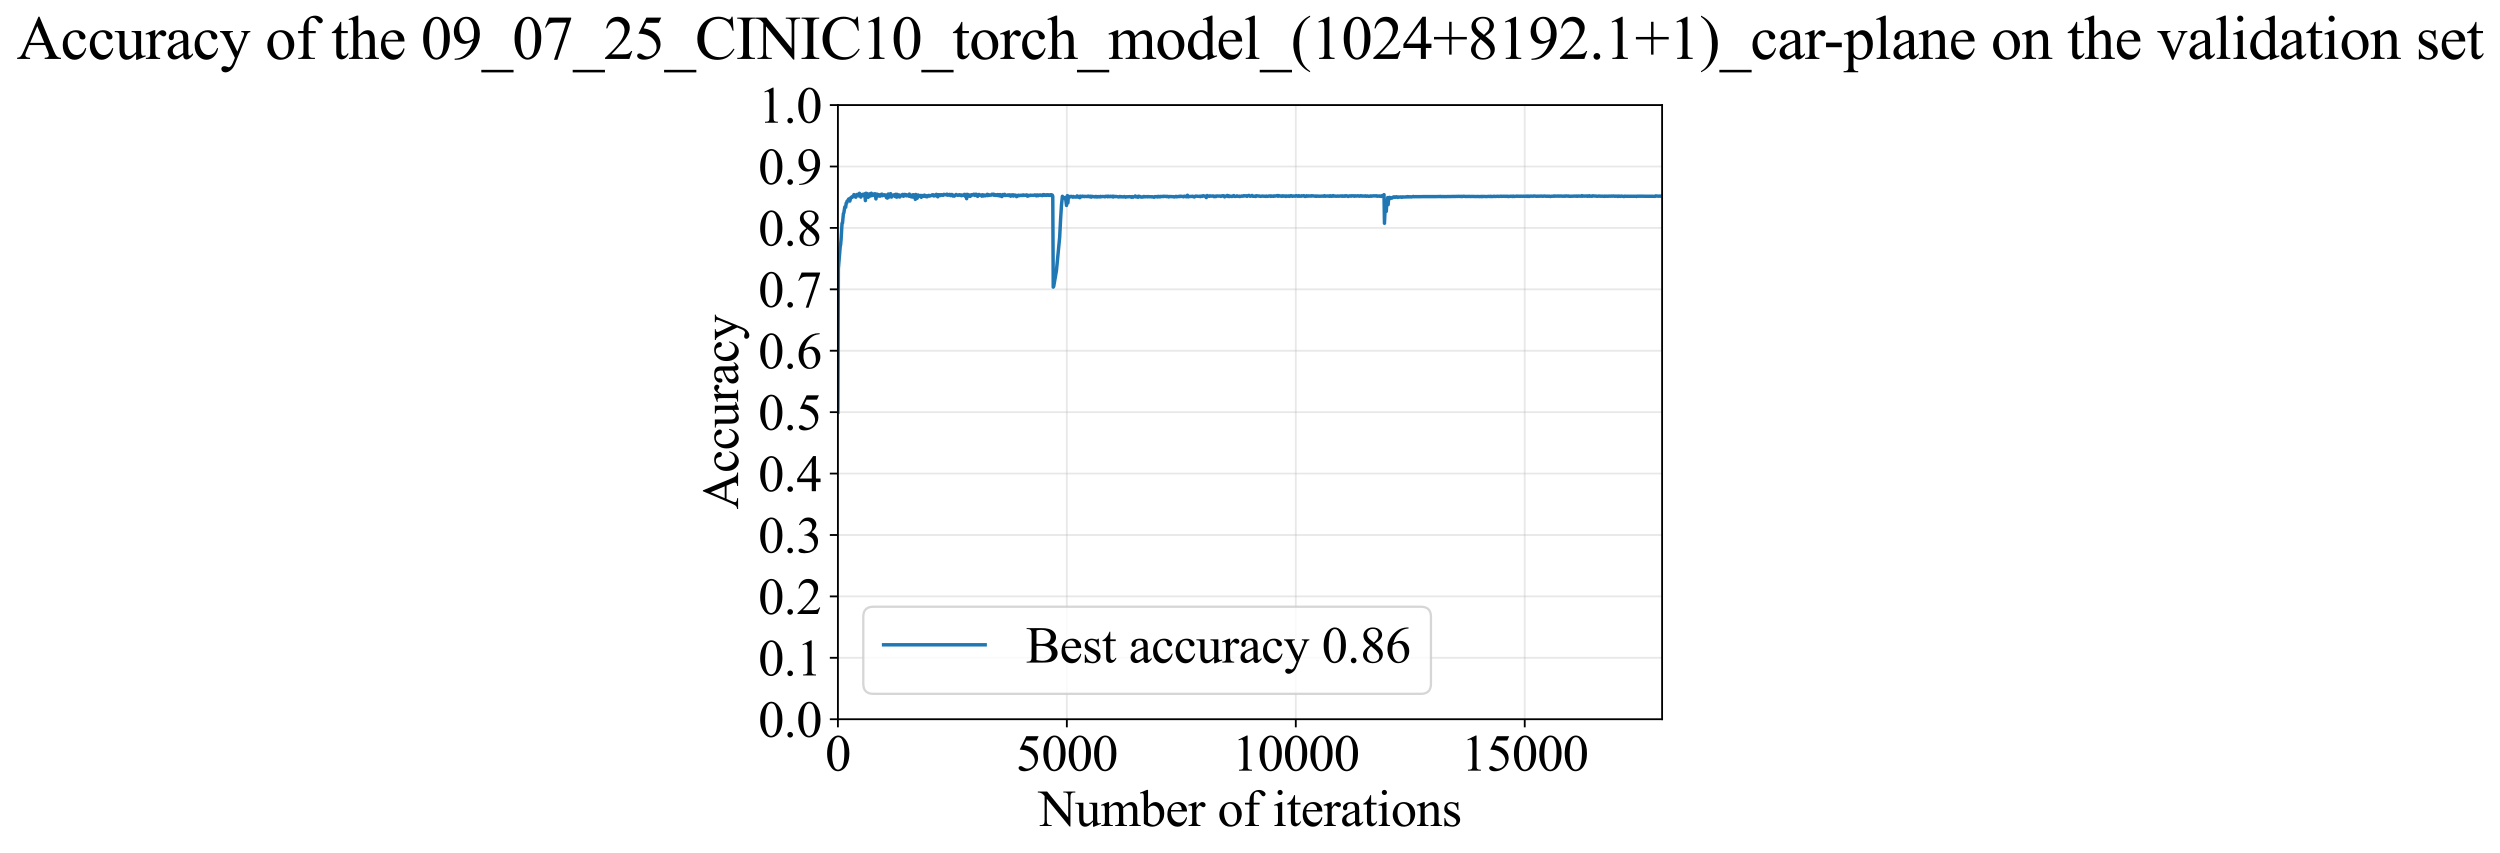 <?xml version="1.0" encoding="utf-8" standalone="no"?>
<!DOCTYPE svg PUBLIC "-//W3C//DTD SVG 1.1//EN"
  "http://www.w3.org/Graphics/SVG/1.1/DTD/svg11.dtd">
<svg xmlns:xlink="http://www.w3.org/1999/xlink" width="1083.249pt" height="369.808pt" viewBox="0 0 1083.249 369.808" xmlns="http://www.w3.org/2000/svg" version="1.1">
 <defs>
  <style type="text/css">*{stroke-linejoin: round; stroke-linecap: butt}</style>
 </defs>
 <g id="figure_1">
  <g id="patch_1">
   <path d="M -0 369.808 
L 1083.249 369.808 
L 1083.249 0 
L -0 0 
z
" style="fill: #ffffff"/>
  </g>
  <g id="axes_1">
   <g id="patch_2">
    <path d="M 363.065 311.644 
L 720.185 311.644 
L 720.185 45.532 
L 363.065 45.532 
z
" style="fill: #ffffff"/>
   </g>
   <g id="matplotlib.axis_1">
    <g id="xtick_1">
     <g id="line2d_1">
      <path d="M 363.065 311.644 
L 363.065 45.532 
" clip-path="url(#p16891b16df)" style="fill: none; stroke: #b0b0b0; stroke-opacity: 0.3; stroke-width: 0.8; stroke-linecap: square"/>
     </g>
     <g id="line2d_2">
      <defs>
       <path id="m4a1aac470b" d="M 0 0 
L 0 3.5 
" style="stroke: #000000; stroke-width: 0.8"/>
      </defs>
      <g>
       <use xlink:href="#m4a1aac470b" x="363.065" y="311.644" style="stroke: #000000; stroke-width: 0.8"/>
      </g>
     </g>
     <g id="text_1">
      <!-- 0 -->
      <g transform="translate(357.565 333.92) scale(0.22 -0.22)">
       <defs>
        <path id="TimesNewRomanPSMT-30" d="M 231 2094 
Q 231 2819 450 3342 
Q 669 3866 1031 4122 
Q 1313 4325 1613 4325 
Q 2100 4325 2488 3828 
Q 2972 3213 2972 2159 
Q 2972 1422 2759 906 
Q 2547 391 2217 158 
Q 1888 -75 1581 -75 
Q 975 -75 572 641 
Q 231 1244 231 2094 
z
M 844 2016 
Q 844 1141 1059 588 
Q 1238 122 1591 122 
Q 1759 122 1940 273 
Q 2122 425 2216 781 
Q 2359 1319 2359 2297 
Q 2359 3022 2209 3506 
Q 2097 3866 1919 4016 
Q 1791 4119 1609 4119 
Q 1397 4119 1231 3928 
Q 1006 3669 925 3112 
Q 844 2556 844 2016 
z
" transform="scale(0.016)"/>
       </defs>
       <use xlink:href="#TimesNewRomanPSMT-30"/>
      </g>
     </g>
    </g>
    <g id="xtick_2">
     <g id="line2d_3">
      <path d="M 462.265 311.644 
L 462.265 45.532 
" clip-path="url(#p16891b16df)" style="fill: none; stroke: #b0b0b0; stroke-opacity: 0.3; stroke-width: 0.8; stroke-linecap: square"/>
     </g>
     <g id="line2d_4">
      <g>
       <use xlink:href="#m4a1aac470b" x="462.265" y="311.644" style="stroke: #000000; stroke-width: 0.8"/>
      </g>
     </g>
     <g id="text_2">
      <!-- 5000 -->
      <g transform="translate(440.265 333.92) scale(0.22 -0.22)">
       <defs>
        <path id="TimesNewRomanPSMT-35" d="M 2778 4238 
L 2534 3706 
L 1259 3706 
L 981 3138 
Q 1809 3016 2294 2522 
Q 2709 2097 2709 1522 
Q 2709 1188 2573 903 
Q 2438 619 2231 419 
Q 2025 219 1772 97 
Q 1413 -75 1034 -75 
Q 653 -75 479 54 
Q 306 184 306 341 
Q 306 428 378 495 
Q 450 563 559 563 
Q 641 563 702 538 
Q 763 513 909 409 
Q 1144 247 1384 247 
Q 1750 247 2026 523 
Q 2303 800 2303 1197 
Q 2303 1581 2056 1914 
Q 1809 2247 1375 2428 
Q 1034 2569 447 2591 
L 1259 4238 
L 2778 4238 
z
" transform="scale(0.016)"/>
       </defs>
       <use xlink:href="#TimesNewRomanPSMT-35"/>
       <use xlink:href="#TimesNewRomanPSMT-30" transform="translate(50 0)"/>
       <use xlink:href="#TimesNewRomanPSMT-30" transform="translate(100 0)"/>
       <use xlink:href="#TimesNewRomanPSMT-30" transform="translate(150 0)"/>
      </g>
     </g>
    </g>
    <g id="xtick_3">
     <g id="line2d_5">
      <path d="M 561.465 311.644 
L 561.465 45.532 
" clip-path="url(#p16891b16df)" style="fill: none; stroke: #b0b0b0; stroke-opacity: 0.3; stroke-width: 0.8; stroke-linecap: square"/>
     </g>
     <g id="line2d_6">
      <g>
       <use xlink:href="#m4a1aac470b" x="561.465" y="311.644" style="stroke: #000000; stroke-width: 0.8"/>
      </g>
     </g>
     <g id="text_3">
      <!-- 10000 -->
      <g transform="translate(533.965 333.92) scale(0.22 -0.22)">
       <defs>
        <path id="TimesNewRomanPSMT-31" d="M 750 3822 
L 1781 4325 
L 1884 4325 
L 1884 747 
Q 1884 391 1914 303 
Q 1944 216 2037 169 
Q 2131 122 2419 116 
L 2419 0 
L 825 0 
L 825 116 
Q 1125 122 1212 167 
Q 1300 213 1334 289 
Q 1369 366 1369 747 
L 1369 3034 
Q 1369 3497 1338 3628 
Q 1316 3728 1258 3775 
Q 1200 3822 1119 3822 
Q 1003 3822 797 3725 
L 750 3822 
z
" transform="scale(0.016)"/>
       </defs>
       <use xlink:href="#TimesNewRomanPSMT-31"/>
       <use xlink:href="#TimesNewRomanPSMT-30" transform="translate(50 0)"/>
       <use xlink:href="#TimesNewRomanPSMT-30" transform="translate(100 0)"/>
       <use xlink:href="#TimesNewRomanPSMT-30" transform="translate(150 0)"/>
       <use xlink:href="#TimesNewRomanPSMT-30" transform="translate(200 0)"/>
      </g>
     </g>
    </g>
    <g id="xtick_4">
     <g id="line2d_7">
      <path d="M 660.665 311.644 
L 660.665 45.532 
" clip-path="url(#p16891b16df)" style="fill: none; stroke: #b0b0b0; stroke-opacity: 0.3; stroke-width: 0.8; stroke-linecap: square"/>
     </g>
     <g id="line2d_8">
      <g>
       <use xlink:href="#m4a1aac470b" x="660.665" y="311.644" style="stroke: #000000; stroke-width: 0.8"/>
      </g>
     </g>
     <g id="text_4">
      <!-- 15000 -->
      <g transform="translate(633.165 333.92) scale(0.22 -0.22)">
       <use xlink:href="#TimesNewRomanPSMT-31"/>
       <use xlink:href="#TimesNewRomanPSMT-35" transform="translate(50 0)"/>
       <use xlink:href="#TimesNewRomanPSMT-30" transform="translate(100 0)"/>
       <use xlink:href="#TimesNewRomanPSMT-30" transform="translate(150 0)"/>
       <use xlink:href="#TimesNewRomanPSMT-30" transform="translate(200 0)"/>
      </g>
     </g>
    </g>
    <g id="text_5">
     <!-- Number of iterations -->
     <g transform="translate(449.983 357.902) scale(0.22 -0.22)">
      <defs>
       <path id="TimesNewRomanPSMT-4e" d="M -84 4238 
L 1066 4238 
L 3656 1059 
L 3656 3503 
Q 3656 3894 3569 3991 
Q 3453 4122 3203 4122 
L 3056 4122 
L 3056 4238 
L 4531 4238 
L 4531 4122 
L 4381 4122 
Q 4113 4122 4000 3959 
Q 3931 3859 3931 3503 
L 3931 -69 
L 3819 -69 
L 1025 3344 
L 1025 734 
Q 1025 344 1109 247 
Q 1228 116 1475 116 
L 1625 116 
L 1625 0 
L 150 0 
L 150 116 
L 297 116 
Q 569 116 681 278 
Q 750 378 750 734 
L 750 3681 
Q 566 3897 470 3965 
Q 375 4034 191 4094 
Q 100 4122 -84 4122 
L -84 4238 
z
" transform="scale(0.016)"/>
       <path id="TimesNewRomanPSMT-75" d="M 2709 2863 
L 2709 1128 
Q 2709 631 2732 520 
Q 2756 409 2807 365 
Q 2859 322 2928 322 
Q 3025 322 3147 375 
L 3191 266 
L 2334 -88 
L 2194 -88 
L 2194 519 
Q 1825 119 1631 15 
Q 1438 -88 1222 -88 
Q 981 -88 804 51 
Q 628 191 559 409 
Q 491 628 491 1028 
L 491 2306 
Q 491 2509 447 2587 
Q 403 2666 317 2708 
Q 231 2750 6 2747 
L 6 2863 
L 1009 2863 
L 1009 947 
Q 1009 547 1148 422 
Q 1288 297 1484 297 
Q 1619 297 1789 381 
Q 1959 466 2194 703 
L 2194 2325 
Q 2194 2569 2105 2655 
Q 2016 2741 1734 2747 
L 1734 2863 
L 2709 2863 
z
" transform="scale(0.016)"/>
       <path id="TimesNewRomanPSMT-6d" d="M 1050 2338 
Q 1363 2650 1419 2697 
Q 1559 2816 1721 2881 
Q 1884 2947 2044 2947 
Q 2313 2947 2506 2790 
Q 2700 2634 2766 2338 
Q 3088 2713 3309 2830 
Q 3531 2947 3766 2947 
Q 3994 2947 4170 2830 
Q 4347 2713 4450 2447 
Q 4519 2266 4519 1878 
L 4519 647 
Q 4519 378 4559 278 
Q 4591 209 4675 161 
Q 4759 113 4950 113 
L 4950 0 
L 3538 0 
L 3538 113 
L 3597 113 
Q 3781 113 3884 184 
Q 3956 234 3988 344 
Q 4000 397 4000 647 
L 4000 1878 
Q 4000 2228 3916 2372 
Q 3794 2572 3525 2572 
Q 3359 2572 3192 2489 
Q 3025 2406 2788 2181 
L 2781 2147 
L 2788 2013 
L 2788 647 
Q 2788 353 2820 281 
Q 2853 209 2943 161 
Q 3034 113 3253 113 
L 3253 0 
L 1806 0 
L 1806 113 
Q 2044 113 2133 169 
Q 2222 225 2256 338 
Q 2272 391 2272 647 
L 2272 1878 
Q 2272 2228 2169 2381 
Q 2031 2581 1784 2581 
Q 1616 2581 1450 2491 
Q 1191 2353 1050 2181 
L 1050 647 
Q 1050 366 1089 281 
Q 1128 197 1204 155 
Q 1281 113 1516 113 
L 1516 0 
L 100 0 
L 100 113 
Q 297 113 375 155 
Q 453 197 493 289 
Q 534 381 534 647 
L 534 1741 
Q 534 2213 506 2350 
Q 484 2453 437 2492 
Q 391 2531 309 2531 
Q 222 2531 100 2484 
L 53 2597 
L 916 2947 
L 1050 2947 
L 1050 2338 
z
" transform="scale(0.016)"/>
       <path id="TimesNewRomanPSMT-62" d="M 984 2369 
Q 1400 2947 1881 2947 
Q 2322 2947 2650 2570 
Q 2978 2194 2978 1541 
Q 2978 778 2472 313 
Q 2038 -88 1503 -88 
Q 1253 -88 995 3 
Q 738 94 469 275 
L 469 3241 
Q 469 3728 445 3840 
Q 422 3953 372 3993 
Q 322 4034 247 4034 
Q 159 4034 28 3984 
L -16 4094 
L 844 4444 
L 984 4444 
L 984 2369 
z
M 984 2169 
L 984 456 
Q 1144 300 1314 220 
Q 1484 141 1663 141 
Q 1947 141 2192 453 
Q 2438 766 2438 1363 
Q 2438 1913 2192 2208 
Q 1947 2503 1634 2503 
Q 1469 2503 1303 2419 
Q 1178 2356 984 2169 
z
" transform="scale(0.016)"/>
       <path id="TimesNewRomanPSMT-65" d="M 681 1784 
Q 678 1147 991 784 
Q 1303 422 1725 422 
Q 2006 422 2214 576 
Q 2422 731 2563 1106 
L 2659 1044 
Q 2594 616 2278 264 
Q 1963 -88 1488 -88 
Q 972 -88 605 314 
Q 238 716 238 1394 
Q 238 2128 614 2539 
Q 991 2950 1559 2950 
Q 2041 2950 2350 2633 
Q 2659 2316 2659 1784 
L 681 1784 
z
M 681 1966 
L 2006 1966 
Q 1991 2241 1941 2353 
Q 1863 2528 1708 2628 
Q 1553 2728 1384 2728 
Q 1125 2728 920 2526 
Q 716 2325 681 1966 
z
" transform="scale(0.016)"/>
       <path id="TimesNewRomanPSMT-72" d="M 1038 2947 
L 1038 2303 
Q 1397 2947 1775 2947 
Q 1947 2947 2059 2842 
Q 2172 2738 2172 2600 
Q 2172 2478 2090 2393 
Q 2009 2309 1897 2309 
Q 1788 2309 1652 2417 
Q 1516 2525 1450 2525 
Q 1394 2525 1328 2463 
Q 1188 2334 1038 2041 
L 1038 669 
Q 1038 431 1097 309 
Q 1138 225 1241 169 
Q 1344 113 1538 113 
L 1538 0 
L 72 0 
L 72 113 
Q 291 113 397 181 
Q 475 231 506 341 
Q 522 394 522 644 
L 522 1753 
Q 522 2253 501 2348 
Q 481 2444 426 2487 
Q 372 2531 291 2531 
Q 194 2531 72 2484 
L 41 2597 
L 906 2947 
L 1038 2947 
z
" transform="scale(0.016)"/>
       <path id="TimesNewRomanPSMT-20" transform="scale(0.016)"/>
       <path id="TimesNewRomanPSMT-6f" d="M 1600 2947 
Q 2250 2947 2644 2453 
Q 2978 2031 2978 1484 
Q 2978 1100 2793 706 
Q 2609 313 2286 112 
Q 1963 -88 1566 -88 
Q 919 -88 538 428 
Q 216 863 216 1403 
Q 216 1797 411 2186 
Q 606 2575 925 2761 
Q 1244 2947 1600 2947 
z
M 1503 2744 
Q 1338 2744 1170 2645 
Q 1003 2547 900 2300 
Q 797 2053 797 1666 
Q 797 1041 1045 587 
Q 1294 134 1700 134 
Q 2003 134 2200 384 
Q 2397 634 2397 1244 
Q 2397 2006 2069 2444 
Q 1847 2744 1503 2744 
z
" transform="scale(0.016)"/>
       <path id="TimesNewRomanPSMT-66" d="M 1319 2638 
L 1319 756 
Q 1319 356 1406 250 
Q 1522 113 1716 113 
L 1975 113 
L 1975 0 
L 266 0 
L 266 113 
L 394 113 
Q 519 113 622 175 
Q 725 238 764 344 
Q 803 450 803 756 
L 803 2638 
L 247 2638 
L 247 2863 
L 803 2863 
L 803 3050 
Q 803 3478 940 3775 
Q 1078 4072 1361 4255 
Q 1644 4438 1997 4438 
Q 2325 4438 2600 4225 
Q 2781 4084 2781 3909 
Q 2781 3816 2700 3733 
Q 2619 3650 2525 3650 
Q 2453 3650 2373 3701 
Q 2294 3753 2178 3923 
Q 2063 4094 1966 4153 
Q 1869 4213 1750 4213 
Q 1606 4213 1506 4136 
Q 1406 4059 1362 3898 
Q 1319 3738 1319 3069 
L 1319 2863 
L 2056 2863 
L 2056 2638 
L 1319 2638 
z
" transform="scale(0.016)"/>
       <path id="TimesNewRomanPSMT-69" d="M 928 4444 
Q 1059 4444 1151 4351 
Q 1244 4259 1244 4128 
Q 1244 3997 1151 3903 
Q 1059 3809 928 3809 
Q 797 3809 703 3903 
Q 609 3997 609 4128 
Q 609 4259 701 4351 
Q 794 4444 928 4444 
z
M 1188 2947 
L 1188 647 
Q 1188 378 1227 289 
Q 1266 200 1342 156 
Q 1419 113 1622 113 
L 1622 0 
L 231 0 
L 231 113 
Q 441 113 512 153 
Q 584 194 626 287 
Q 669 381 669 647 
L 669 1750 
Q 669 2216 641 2353 
Q 619 2453 572 2492 
Q 525 2531 444 2531 
Q 356 2531 231 2484 
L 188 2597 
L 1050 2947 
L 1188 2947 
z
" transform="scale(0.016)"/>
       <path id="TimesNewRomanPSMT-74" d="M 1031 3803 
L 1031 2863 
L 1700 2863 
L 1700 2644 
L 1031 2644 
L 1031 788 
Q 1031 509 1111 412 
Q 1191 316 1316 316 
Q 1419 316 1516 380 
Q 1613 444 1666 569 
L 1788 569 
Q 1678 263 1478 108 
Q 1278 -47 1066 -47 
Q 922 -47 784 33 
Q 647 113 581 261 
Q 516 409 516 719 
L 516 2644 
L 63 2644 
L 63 2747 
Q 234 2816 414 2980 
Q 594 3144 734 3369 
Q 806 3488 934 3803 
L 1031 3803 
z
" transform="scale(0.016)"/>
       <path id="TimesNewRomanPSMT-61" d="M 1822 413 
Q 1381 72 1269 19 
Q 1100 -59 909 -59 
Q 613 -59 420 144 
Q 228 347 228 678 
Q 228 888 322 1041 
Q 450 1253 767 1440 
Q 1084 1628 1822 1897 
L 1822 2009 
Q 1822 2438 1686 2597 
Q 1550 2756 1291 2756 
Q 1094 2756 978 2650 
Q 859 2544 859 2406 
L 866 2225 
Q 866 2081 792 2003 
Q 719 1925 600 1925 
Q 484 1925 411 2006 
Q 338 2088 338 2228 
Q 338 2497 613 2722 
Q 888 2947 1384 2947 
Q 1766 2947 2009 2819 
Q 2194 2722 2281 2516 
Q 2338 2381 2338 1966 
L 2338 994 
Q 2338 584 2353 492 
Q 2369 400 2405 369 
Q 2441 338 2488 338 
Q 2538 338 2575 359 
Q 2641 400 2828 588 
L 2828 413 
Q 2478 -56 2159 -56 
Q 2006 -56 1915 50 
Q 1825 156 1822 413 
z
M 1822 616 
L 1822 1706 
Q 1350 1519 1213 1441 
Q 966 1303 859 1153 
Q 753 1003 753 825 
Q 753 600 887 451 
Q 1022 303 1197 303 
Q 1434 303 1822 616 
z
" transform="scale(0.016)"/>
       <path id="TimesNewRomanPSMT-6e" d="M 1034 2341 
Q 1538 2947 1994 2947 
Q 2228 2947 2397 2830 
Q 2566 2713 2666 2444 
Q 2734 2256 2734 1869 
L 2734 647 
Q 2734 375 2778 278 
Q 2813 200 2889 156 
Q 2966 113 3172 113 
L 3172 0 
L 1756 0 
L 1756 113 
L 1816 113 
Q 2016 113 2095 173 
Q 2175 234 2206 353 
Q 2219 400 2219 647 
L 2219 1819 
Q 2219 2209 2117 2386 
Q 2016 2563 1775 2563 
Q 1403 2563 1034 2156 
L 1034 647 
Q 1034 356 1069 288 
Q 1113 197 1189 155 
Q 1266 113 1500 113 
L 1500 0 
L 84 0 
L 84 113 
L 147 113 
Q 366 113 442 223 
Q 519 334 519 647 
L 519 1709 
Q 519 2225 495 2337 
Q 472 2450 423 2490 
Q 375 2531 294 2531 
Q 206 2531 84 2484 
L 38 2597 
L 900 2947 
L 1034 2947 
L 1034 2341 
z
" transform="scale(0.016)"/>
       <path id="TimesNewRomanPSMT-73" d="M 2050 2947 
L 2050 1972 
L 1947 1972 
Q 1828 2431 1642 2597 
Q 1456 2763 1169 2763 
Q 950 2763 815 2647 
Q 681 2531 681 2391 
Q 681 2216 781 2091 
Q 878 1963 1175 1819 
L 1631 1597 
Q 2266 1288 2266 781 
Q 2266 391 1970 151 
Q 1675 -88 1309 -88 
Q 1047 -88 709 6 
Q 606 38 541 38 
Q 469 38 428 -44 
L 325 -44 
L 325 978 
L 428 978 
Q 516 541 762 319 
Q 1009 97 1316 97 
Q 1531 97 1667 223 
Q 1803 350 1803 528 
Q 1803 744 1651 891 
Q 1500 1038 1047 1263 
Q 594 1488 453 1669 
Q 313 1847 313 2119 
Q 313 2472 555 2709 
Q 797 2947 1181 2947 
Q 1350 2947 1591 2875 
Q 1750 2828 1803 2828 
Q 1853 2828 1881 2850 
Q 1909 2872 1947 2947 
L 2050 2947 
z
" transform="scale(0.016)"/>
      </defs>
      <use xlink:href="#TimesNewRomanPSMT-4e"/>
      <use xlink:href="#TimesNewRomanPSMT-75" transform="translate(72.217 0)"/>
      <use xlink:href="#TimesNewRomanPSMT-6d" transform="translate(122.217 0)"/>
      <use xlink:href="#TimesNewRomanPSMT-62" transform="translate(200 0)"/>
      <use xlink:href="#TimesNewRomanPSMT-65" transform="translate(250 0)"/>
      <use xlink:href="#TimesNewRomanPSMT-72" transform="translate(294.385 0)"/>
      <use xlink:href="#TimesNewRomanPSMT-20" transform="translate(327.686 0)"/>
      <use xlink:href="#TimesNewRomanPSMT-6f" transform="translate(352.686 0)"/>
      <use xlink:href="#TimesNewRomanPSMT-66" transform="translate(402.686 0)"/>
      <use xlink:href="#TimesNewRomanPSMT-20" transform="translate(435.986 0)"/>
      <use xlink:href="#TimesNewRomanPSMT-69" transform="translate(460.986 0)"/>
      <use xlink:href="#TimesNewRomanPSMT-74" transform="translate(488.77 0)"/>
      <use xlink:href="#TimesNewRomanPSMT-65" transform="translate(516.553 0)"/>
      <use xlink:href="#TimesNewRomanPSMT-72" transform="translate(560.938 0)"/>
      <use xlink:href="#TimesNewRomanPSMT-61" transform="translate(594.238 0)"/>
      <use xlink:href="#TimesNewRomanPSMT-74" transform="translate(638.623 0)"/>
      <use xlink:href="#TimesNewRomanPSMT-69" transform="translate(666.406 0)"/>
      <use xlink:href="#TimesNewRomanPSMT-6f" transform="translate(694.189 0)"/>
      <use xlink:href="#TimesNewRomanPSMT-6e" transform="translate(744.189 0)"/>
      <use xlink:href="#TimesNewRomanPSMT-73" transform="translate(794.189 0)"/>
     </g>
    </g>
   </g>
   <g id="matplotlib.axis_2">
    <g id="ytick_1">
     <g id="line2d_9">
      <path d="M 363.065 311.644 
L 720.185 311.644 
" clip-path="url(#p16891b16df)" style="fill: none; stroke: #b0b0b0; stroke-opacity: 0.3; stroke-width: 0.8; stroke-linecap: square"/>
     </g>
     <g id="line2d_10">
      <defs>
       <path id="m9461021845" d="M 0 0 
L -3.5 0 
" style="stroke: #000000; stroke-width: 0.8"/>
      </defs>
      <g>
       <use xlink:href="#m9461021845" x="363.065" y="311.644" style="stroke: #000000; stroke-width: 0.8"/>
      </g>
     </g>
     <g id="text_6">
      <!-- 0.0 -->
      <g transform="translate(328.565 319.282) scale(0.22 -0.22)">
       <defs>
        <path id="TimesNewRomanPSMT-2e" d="M 800 606 
Q 947 606 1047 504 
Q 1147 403 1147 259 
Q 1147 116 1045 14 
Q 944 -88 800 -88 
Q 656 -88 554 14 
Q 453 116 453 259 
Q 453 406 554 506 
Q 656 606 800 606 
z
" transform="scale(0.016)"/>
       </defs>
       <use xlink:href="#TimesNewRomanPSMT-30"/>
       <use xlink:href="#TimesNewRomanPSMT-2e" transform="translate(50 0)"/>
       <use xlink:href="#TimesNewRomanPSMT-30" transform="translate(75 0)"/>
      </g>
     </g>
    </g>
    <g id="ytick_2">
     <g id="line2d_11">
      <path d="M 363.065 285.032 
L 720.185 285.032 
" clip-path="url(#p16891b16df)" style="fill: none; stroke: #b0b0b0; stroke-opacity: 0.3; stroke-width: 0.8; stroke-linecap: square"/>
     </g>
     <g id="line2d_12">
      <g>
       <use xlink:href="#m9461021845" x="363.065" y="285.032" style="stroke: #000000; stroke-width: 0.8"/>
      </g>
     </g>
     <g id="text_7">
      <!-- 0.1 -->
      <g transform="translate(328.565 292.67) scale(0.22 -0.22)">
       <use xlink:href="#TimesNewRomanPSMT-30"/>
       <use xlink:href="#TimesNewRomanPSMT-2e" transform="translate(50 0)"/>
       <use xlink:href="#TimesNewRomanPSMT-31" transform="translate(75 0)"/>
      </g>
     </g>
    </g>
    <g id="ytick_3">
     <g id="line2d_13">
      <path d="M 363.065 258.421 
L 720.185 258.421 
" clip-path="url(#p16891b16df)" style="fill: none; stroke: #b0b0b0; stroke-opacity: 0.3; stroke-width: 0.8; stroke-linecap: square"/>
     </g>
     <g id="line2d_14">
      <g>
       <use xlink:href="#m9461021845" x="363.065" y="258.421" style="stroke: #000000; stroke-width: 0.8"/>
      </g>
     </g>
     <g id="text_8">
      <!-- 0.2 -->
      <g transform="translate(328.565 266.059) scale(0.22 -0.22)">
       <defs>
        <path id="TimesNewRomanPSMT-32" d="M 2934 816 
L 2638 0 
L 138 0 
L 138 116 
Q 1241 1122 1691 1759 
Q 2141 2397 2141 2925 
Q 2141 3328 1894 3587 
Q 1647 3847 1303 3847 
Q 991 3847 742 3664 
Q 494 3481 375 3128 
L 259 3128 
Q 338 3706 661 4015 
Q 984 4325 1469 4325 
Q 1984 4325 2329 3994 
Q 2675 3663 2675 3213 
Q 2675 2891 2525 2569 
Q 2294 2063 1775 1497 
Q 997 647 803 472 
L 1909 472 
Q 2247 472 2383 497 
Q 2519 522 2628 598 
Q 2738 675 2819 816 
L 2934 816 
z
" transform="scale(0.016)"/>
       </defs>
       <use xlink:href="#TimesNewRomanPSMT-30"/>
       <use xlink:href="#TimesNewRomanPSMT-2e" transform="translate(50 0)"/>
       <use xlink:href="#TimesNewRomanPSMT-32" transform="translate(75 0)"/>
      </g>
     </g>
    </g>
    <g id="ytick_4">
     <g id="line2d_15">
      <path d="M 363.065 231.81 
L 720.185 231.81 
" clip-path="url(#p16891b16df)" style="fill: none; stroke: #b0b0b0; stroke-opacity: 0.3; stroke-width: 0.8; stroke-linecap: square"/>
     </g>
     <g id="line2d_16">
      <g>
       <use xlink:href="#m9461021845" x="363.065" y="231.81" style="stroke: #000000; stroke-width: 0.8"/>
      </g>
     </g>
     <g id="text_9">
      <!-- 0.3 -->
      <g transform="translate(328.565 239.448) scale(0.22 -0.22)">
       <defs>
        <path id="TimesNewRomanPSMT-33" d="M 325 3431 
Q 506 3859 782 4092 
Q 1059 4325 1472 4325 
Q 1981 4325 2253 3994 
Q 2459 3747 2459 3466 
Q 2459 3003 1878 2509 
Q 2269 2356 2469 2072 
Q 2669 1788 2669 1403 
Q 2669 853 2319 450 
Q 1863 -75 997 -75 
Q 569 -75 414 31 
Q 259 138 259 259 
Q 259 350 332 419 
Q 406 488 509 488 
Q 588 488 669 463 
Q 722 447 909 348 
Q 1097 250 1169 231 
Q 1284 197 1416 197 
Q 1734 197 1970 444 
Q 2206 691 2206 1028 
Q 2206 1275 2097 1509 
Q 2016 1684 1919 1775 
Q 1784 1900 1550 2001 
Q 1316 2103 1072 2103 
L 972 2103 
L 972 2197 
Q 1219 2228 1467 2375 
Q 1716 2522 1828 2728 
Q 1941 2934 1941 3181 
Q 1941 3503 1739 3701 
Q 1538 3900 1238 3900 
Q 753 3900 428 3381 
L 325 3431 
z
" transform="scale(0.016)"/>
       </defs>
       <use xlink:href="#TimesNewRomanPSMT-30"/>
       <use xlink:href="#TimesNewRomanPSMT-2e" transform="translate(50 0)"/>
       <use xlink:href="#TimesNewRomanPSMT-33" transform="translate(75 0)"/>
      </g>
     </g>
    </g>
    <g id="ytick_5">
     <g id="line2d_17">
      <path d="M 363.065 205.199 
L 720.185 205.199 
" clip-path="url(#p16891b16df)" style="fill: none; stroke: #b0b0b0; stroke-opacity: 0.3; stroke-width: 0.8; stroke-linecap: square"/>
     </g>
     <g id="line2d_18">
      <g>
       <use xlink:href="#m9461021845" x="363.065" y="205.199" style="stroke: #000000; stroke-width: 0.8"/>
      </g>
     </g>
     <g id="text_10">
      <!-- 0.4 -->
      <g transform="translate(328.565 212.837) scale(0.22 -0.22)">
       <defs>
        <path id="TimesNewRomanPSMT-34" d="M 2978 1563 
L 2978 1119 
L 2409 1119 
L 2409 0 
L 1894 0 
L 1894 1119 
L 100 1119 
L 100 1519 
L 2066 4325 
L 2409 4325 
L 2409 1563 
L 2978 1563 
z
M 1894 1563 
L 1894 3666 
L 406 1563 
L 1894 1563 
z
" transform="scale(0.016)"/>
       </defs>
       <use xlink:href="#TimesNewRomanPSMT-30"/>
       <use xlink:href="#TimesNewRomanPSMT-2e" transform="translate(50 0)"/>
       <use xlink:href="#TimesNewRomanPSMT-34" transform="translate(75 0)"/>
      </g>
     </g>
    </g>
    <g id="ytick_6">
     <g id="line2d_19">
      <path d="M 363.065 178.588 
L 720.185 178.588 
" clip-path="url(#p16891b16df)" style="fill: none; stroke: #b0b0b0; stroke-opacity: 0.3; stroke-width: 0.8; stroke-linecap: square"/>
     </g>
     <g id="line2d_20">
      <g>
       <use xlink:href="#m9461021845" x="363.065" y="178.588" style="stroke: #000000; stroke-width: 0.8"/>
      </g>
     </g>
     <g id="text_11">
      <!-- 0.5 -->
      <g transform="translate(328.565 186.226) scale(0.22 -0.22)">
       <use xlink:href="#TimesNewRomanPSMT-30"/>
       <use xlink:href="#TimesNewRomanPSMT-2e" transform="translate(50 0)"/>
       <use xlink:href="#TimesNewRomanPSMT-35" transform="translate(75 0)"/>
      </g>
     </g>
    </g>
    <g id="ytick_7">
     <g id="line2d_21">
      <path d="M 363.065 151.976 
L 720.185 151.976 
" clip-path="url(#p16891b16df)" style="fill: none; stroke: #b0b0b0; stroke-opacity: 0.3; stroke-width: 0.8; stroke-linecap: square"/>
     </g>
     <g id="line2d_22">
      <g>
       <use xlink:href="#m9461021845" x="363.065" y="151.976" style="stroke: #000000; stroke-width: 0.8"/>
      </g>
     </g>
     <g id="text_12">
      <!-- 0.6 -->
      <g transform="translate(328.565 159.614) scale(0.22 -0.22)">
       <defs>
        <path id="TimesNewRomanPSMT-36" d="M 2869 4325 
L 2869 4209 
Q 2456 4169 2195 4045 
Q 1934 3922 1679 3669 
Q 1425 3416 1258 3105 
Q 1091 2794 978 2366 
Q 1428 2675 1881 2675 
Q 2316 2675 2634 2325 
Q 2953 1975 2953 1425 
Q 2953 894 2631 456 
Q 2244 -75 1606 -75 
Q 1172 -75 869 213 
Q 275 772 275 1663 
Q 275 2231 503 2743 
Q 731 3256 1154 3653 
Q 1578 4050 1965 4187 
Q 2353 4325 2688 4325 
L 2869 4325 
z
M 925 2138 
Q 869 1716 869 1456 
Q 869 1156 980 804 
Q 1091 453 1309 247 
Q 1469 100 1697 100 
Q 1969 100 2183 356 
Q 2397 613 2397 1088 
Q 2397 1622 2184 2012 
Q 1972 2403 1581 2403 
Q 1463 2403 1327 2353 
Q 1191 2303 925 2138 
z
" transform="scale(0.016)"/>
       </defs>
       <use xlink:href="#TimesNewRomanPSMT-30"/>
       <use xlink:href="#TimesNewRomanPSMT-2e" transform="translate(50 0)"/>
       <use xlink:href="#TimesNewRomanPSMT-36" transform="translate(75 0)"/>
      </g>
     </g>
    </g>
    <g id="ytick_8">
     <g id="line2d_23">
      <path d="M 363.065 125.365 
L 720.185 125.365 
" clip-path="url(#p16891b16df)" style="fill: none; stroke: #b0b0b0; stroke-opacity: 0.3; stroke-width: 0.8; stroke-linecap: square"/>
     </g>
     <g id="line2d_24">
      <g>
       <use xlink:href="#m9461021845" x="363.065" y="125.365" style="stroke: #000000; stroke-width: 0.8"/>
      </g>
     </g>
     <g id="text_13">
      <!-- 0.7 -->
      <g transform="translate(328.565 133.003) scale(0.22 -0.22)">
       <defs>
        <path id="TimesNewRomanPSMT-37" d="M 644 4238 
L 2916 4238 
L 2916 4119 
L 1503 -88 
L 1153 -88 
L 2419 3728 
L 1253 3728 
Q 900 3728 750 3644 
Q 488 3500 328 3200 
L 238 3234 
L 644 4238 
z
" transform="scale(0.016)"/>
       </defs>
       <use xlink:href="#TimesNewRomanPSMT-30"/>
       <use xlink:href="#TimesNewRomanPSMT-2e" transform="translate(50 0)"/>
       <use xlink:href="#TimesNewRomanPSMT-37" transform="translate(75 0)"/>
      </g>
     </g>
    </g>
    <g id="ytick_9">
     <g id="line2d_25">
      <path d="M 363.065 98.754 
L 720.185 98.754 
" clip-path="url(#p16891b16df)" style="fill: none; stroke: #b0b0b0; stroke-opacity: 0.3; stroke-width: 0.8; stroke-linecap: square"/>
     </g>
     <g id="line2d_26">
      <g>
       <use xlink:href="#m9461021845" x="363.065" y="98.754" style="stroke: #000000; stroke-width: 0.8"/>
      </g>
     </g>
     <g id="text_14">
      <!-- 0.8 -->
      <g transform="translate(328.565 106.392) scale(0.22 -0.22)">
       <defs>
        <path id="TimesNewRomanPSMT-38" d="M 1228 2134 
Q 725 2547 579 2797 
Q 434 3047 434 3316 
Q 434 3728 753 4026 
Q 1072 4325 1600 4325 
Q 2113 4325 2425 4047 
Q 2738 3769 2738 3413 
Q 2738 3175 2569 2928 
Q 2400 2681 1866 2347 
Q 2416 1922 2594 1678 
Q 2831 1359 2831 1006 
Q 2831 559 2490 242 
Q 2150 -75 1597 -75 
Q 994 -75 656 303 
Q 388 606 388 966 
Q 388 1247 577 1523 
Q 766 1800 1228 2134 
z
M 1719 2469 
Q 2094 2806 2194 3001 
Q 2294 3197 2294 3444 
Q 2294 3772 2109 3958 
Q 1925 4144 1606 4144 
Q 1288 4144 1088 3959 
Q 888 3775 888 3528 
Q 888 3366 970 3203 
Q 1053 3041 1206 2894 
L 1719 2469 
z
M 1375 2016 
Q 1116 1797 991 1539 
Q 866 1281 866 981 
Q 866 578 1086 336 
Q 1306 94 1647 94 
Q 1984 94 2187 284 
Q 2391 475 2391 747 
Q 2391 972 2272 1150 
Q 2050 1481 1375 2016 
z
" transform="scale(0.016)"/>
       </defs>
       <use xlink:href="#TimesNewRomanPSMT-30"/>
       <use xlink:href="#TimesNewRomanPSMT-2e" transform="translate(50 0)"/>
       <use xlink:href="#TimesNewRomanPSMT-38" transform="translate(75 0)"/>
      </g>
     </g>
    </g>
    <g id="ytick_10">
     <g id="line2d_27">
      <path d="M 363.065 72.143 
L 720.185 72.143 
" clip-path="url(#p16891b16df)" style="fill: none; stroke: #b0b0b0; stroke-opacity: 0.3; stroke-width: 0.8; stroke-linecap: square"/>
     </g>
     <g id="line2d_28">
      <g>
       <use xlink:href="#m9461021845" x="363.065" y="72.143" style="stroke: #000000; stroke-width: 0.8"/>
      </g>
     </g>
     <g id="text_15">
      <!-- 0.9 -->
      <g transform="translate(328.565 79.781) scale(0.22 -0.22)">
       <defs>
        <path id="TimesNewRomanPSMT-39" d="M 338 -88 
L 338 28 
Q 744 34 1094 217 
Q 1444 400 1770 856 
Q 2097 1313 2225 1859 
Q 1734 1544 1338 1544 
Q 891 1544 572 1889 
Q 253 2234 253 2806 
Q 253 3363 572 3797 
Q 956 4325 1575 4325 
Q 2097 4325 2469 3894 
Q 2925 3359 2925 2575 
Q 2925 1869 2578 1258 
Q 2231 647 1613 244 
Q 1109 -88 516 -88 
L 338 -88 
z
M 2275 2091 
Q 2331 2497 2331 2741 
Q 2331 3044 2228 3395 
Q 2125 3747 1936 3934 
Q 1747 4122 1506 4122 
Q 1228 4122 1018 3872 
Q 809 3622 809 3128 
Q 809 2469 1088 2097 
Q 1291 1828 1588 1828 
Q 1731 1828 1928 1897 
Q 2125 1966 2275 2091 
z
" transform="scale(0.016)"/>
       </defs>
       <use xlink:href="#TimesNewRomanPSMT-30"/>
       <use xlink:href="#TimesNewRomanPSMT-2e" transform="translate(50 0)"/>
       <use xlink:href="#TimesNewRomanPSMT-39" transform="translate(75 0)"/>
      </g>
     </g>
    </g>
    <g id="ytick_11">
     <g id="line2d_29">
      <path d="M 363.065 45.532 
L 720.185 45.532 
" clip-path="url(#p16891b16df)" style="fill: none; stroke: #b0b0b0; stroke-opacity: 0.3; stroke-width: 0.8; stroke-linecap: square"/>
     </g>
     <g id="line2d_30">
      <g>
       <use xlink:href="#m9461021845" x="363.065" y="45.532" style="stroke: #000000; stroke-width: 0.8"/>
      </g>
     </g>
     <g id="text_16">
      <!-- 1.0 -->
      <g transform="translate(328.565 53.17) scale(0.22 -0.22)">
       <use xlink:href="#TimesNewRomanPSMT-31"/>
       <use xlink:href="#TimesNewRomanPSMT-2e" transform="translate(50 0)"/>
       <use xlink:href="#TimesNewRomanPSMT-30" transform="translate(75 0)"/>
      </g>
     </g>
    </g>
    <g id="text_17">
     <!-- Accuracy -->
     <g transform="translate(319.817 220.726) rotate(-90) scale(0.22 -0.22)">
      <defs>
       <path id="TimesNewRomanPSMT-41" d="M 2928 1419 
L 1288 1419 
L 1000 750 
Q 894 503 894 381 
Q 894 284 986 211 
Q 1078 138 1384 116 
L 1384 0 
L 50 0 
L 50 116 
Q 316 163 394 238 
Q 553 388 747 847 
L 2238 4334 
L 2347 4334 
L 3822 809 
Q 4000 384 4145 257 
Q 4291 131 4550 116 
L 4550 0 
L 2878 0 
L 2878 116 
Q 3131 128 3220 200 
Q 3309 272 3309 375 
Q 3309 513 3184 809 
L 2928 1419 
z
M 2841 1650 
L 2122 3363 
L 1384 1650 
L 2841 1650 
z
" transform="scale(0.016)"/>
       <path id="TimesNewRomanPSMT-63" d="M 2631 1088 
Q 2516 522 2178 217 
Q 1841 -88 1431 -88 
Q 944 -88 581 321 
Q 219 731 219 1428 
Q 219 2103 620 2525 
Q 1022 2947 1584 2947 
Q 2006 2947 2278 2723 
Q 2550 2500 2550 2259 
Q 2550 2141 2473 2067 
Q 2397 1994 2259 1994 
Q 2075 1994 1981 2113 
Q 1928 2178 1911 2362 
Q 1894 2547 1784 2644 
Q 1675 2738 1481 2738 
Q 1169 2738 978 2506 
Q 725 2200 725 1697 
Q 725 1184 976 792 
Q 1228 400 1656 400 
Q 1963 400 2206 609 
Q 2378 753 2541 1131 
L 2631 1088 
z
" transform="scale(0.016)"/>
       <path id="TimesNewRomanPSMT-79" d="M 38 2863 
L 1372 2863 
L 1372 2747 
L 1306 2747 
Q 1166 2747 1095 2686 
Q 1025 2625 1025 2534 
Q 1025 2413 1128 2197 
L 1825 753 
L 2466 2334 
Q 2519 2463 2519 2588 
Q 2519 2644 2497 2672 
Q 2472 2706 2419 2726 
Q 2366 2747 2231 2747 
L 2231 2863 
L 3163 2863 
L 3163 2747 
Q 3047 2734 2984 2696 
Q 2922 2659 2847 2556 
Q 2819 2513 2741 2316 
L 1575 -541 
Q 1406 -956 1132 -1168 
Q 859 -1381 606 -1381 
Q 422 -1381 303 -1275 
Q 184 -1169 184 -1031 
Q 184 -900 270 -820 
Q 356 -741 506 -741 
Q 609 -741 788 -809 
Q 913 -856 944 -856 
Q 1038 -856 1148 -759 
Q 1259 -663 1372 -384 
L 1575 113 
L 547 2272 
Q 500 2369 397 2513 
Q 319 2622 269 2659 
Q 197 2709 38 2747 
L 38 2863 
z
" transform="scale(0.016)"/>
      </defs>
      <use xlink:href="#TimesNewRomanPSMT-41"/>
      <use xlink:href="#TimesNewRomanPSMT-63" transform="translate(72.217 0)"/>
      <use xlink:href="#TimesNewRomanPSMT-63" transform="translate(116.602 0)"/>
      <use xlink:href="#TimesNewRomanPSMT-75" transform="translate(160.986 0)"/>
      <use xlink:href="#TimesNewRomanPSMT-72" transform="translate(210.986 0)"/>
      <use xlink:href="#TimesNewRomanPSMT-61" transform="translate(244.287 0)"/>
      <use xlink:href="#TimesNewRomanPSMT-63" transform="translate(288.672 0)"/>
      <use xlink:href="#TimesNewRomanPSMT-79" transform="translate(333.057 0)"/>
     </g>
    </g>
   </g>
   <g id="line2d_31">
    <path d="M 363.065 178.573 
L 363.263 116.48 
L 364.057 106.959 
L 364.256 105.88 
L 364.454 103.544 
L 364.851 96.758 
L 365.05 96.684 
L 365.447 92.574 
L 365.645 92.219 
L 366.042 89.706 
L 366.241 89.484 
L 366.439 89.78 
L 366.638 88.065 
L 366.836 88.109 
L 367.035 87.163 
L 367.233 87.222 
L 367.63 86.394 
L 367.829 86.158 
L 368.027 86.247 
L 368.226 87.134 
L 368.623 85.67 
L 368.821 85.7 
L 369.02 85.345 
L 369.219 85.522 
L 369.417 85.093 
L 369.616 84.99 
L 369.814 85.167 
L 370.013 84.31 
L 370.211 85.153 
L 370.41 84.68 
L 370.608 84.872 
L 370.807 85.463 
L 371.005 84.635 
L 371.204 84.31 
L 371.601 84.236 
L 371.799 84.236 
L 371.998 84.872 
L 372.196 84.724 
L 372.395 83.763 
L 372.593 84.62 
L 372.792 84.221 
L 372.99 85.404 
L 373.189 84.65 
L 373.387 84.783 
L 373.586 84.635 
L 373.784 84.192 
L 373.983 84.236 
L 374.181 84.813 
L 374.578 84.014 
L 374.777 84.709 
L 374.975 86.912 
L 375.174 83.748 
L 375.571 83.822 
L 375.769 84.339 
L 375.968 84.014 
L 376.166 85.507 
L 376.365 85.197 
L 376.563 85.182 
L 376.96 83.955 
L 377.159 84.887 
L 377.357 84.443 
L 377.556 83.719 
L 377.754 84.783 
L 377.953 84.68 
L 378.151 84.088 
L 378.35 84.606 
L 378.548 84.266 
L 378.747 84.473 
L 378.946 83.97 
L 379.144 83.955 
L 379.541 86.188 
L 379.938 84.103 
L 380.137 84.532 
L 380.335 84.221 
L 380.534 84.872 
L 380.732 84.857 
L 380.931 84.99 
L 381.129 84.399 
L 381.328 85.005 
L 381.725 84.251 
L 381.923 84.546 
L 382.122 84.118 
L 382.32 84.813 
L 382.519 84.576 
L 382.916 84.517 
L 383.114 84.384 
L 383.313 84.724 
L 383.511 84.458 
L 383.908 84.68 
L 384.107 85.64 
L 384.305 85.581 
L 384.504 85.833 
L 384.702 84.221 
L 384.901 84.073 
L 385.099 84.413 
L 385.298 85.374 
L 385.893 83.911 
L 386.29 85.389 
L 386.687 84.591 
L 386.886 84.872 
L 387.084 84.532 
L 387.283 84.68 
L 387.481 84.384 
L 387.68 84.606 
L 387.878 85.153 
L 388.077 84.192 
L 388.275 84.236 
L 388.474 85.419 
L 388.673 84.206 
L 388.871 85.315 
L 389.07 84.384 
L 389.467 84.768 
L 389.665 84.502 
L 389.864 85.36 
L 390.062 84.768 
L 390.261 84.783 
L 390.459 84.606 
L 390.658 84.827 
L 390.856 84.65 
L 391.055 84.251 
L 391.452 85.049 
L 391.65 84.28 
L 391.849 84.842 
L 392.047 84.236 
L 392.246 84.739 
L 392.643 84.339 
L 392.841 84.857 
L 393.238 84.473 
L 393.437 84.783 
L 393.635 84.739 
L 393.834 85.02 
L 394.032 84.088 
L 394.231 85.079 
L 394.628 84.591 
L 394.826 85.286 
L 395.025 84.901 
L 395.223 85.36 
L 395.422 84.428 
L 395.62 85.404 
L 395.819 84.369 
L 396.216 85.182 
L 396.414 84.62 
L 396.613 86.38 
L 396.811 84.251 
L 397.01 84.901 
L 397.208 84.546 
L 397.407 85.907 
L 397.605 84.768 
L 397.804 84.473 
L 398.002 85.182 
L 398.201 84.901 
L 398.598 84.857 
L 398.797 84.694 
L 398.995 84.753 
L 399.194 85.493 
L 399.392 84.724 
L 399.789 85.02 
L 399.988 84.709 
L 400.186 85.064 
L 400.583 84.546 
L 400.782 85.093 
L 400.98 84.798 
L 401.377 85.256 
L 401.576 84.813 
L 401.774 85.256 
L 401.973 84.827 
L 402.37 84.665 
L 402.767 84.99 
L 402.965 84.724 
L 403.164 84.842 
L 403.759 84.65 
L 403.958 84.399 
L 404.156 84.502 
L 404.355 84.399 
L 404.553 84.901 
L 404.752 84.68 
L 404.95 84.872 
L 405.546 84.31 
L 405.744 84.206 
L 405.943 84.946 
L 406.141 85.005 
L 406.34 85.271 
L 406.538 84.354 
L 406.737 84.428 
L 406.935 84.724 
L 407.134 84.384 
L 407.531 84.724 
L 407.73 84.354 
L 408.325 84.443 
L 408.524 84.635 
L 408.722 84.606 
L 408.921 84.221 
L 410.112 84.428 
L 410.31 84.133 
L 410.509 84.591 
L 410.707 84.28 
L 410.906 84.532 
L 411.104 84.546 
L 411.501 84.236 
L 411.898 84.768 
L 412.097 84.62 
L 412.295 84.28 
L 412.494 84.28 
L 412.891 84.946 
L 413.089 84.561 
L 413.288 84.872 
L 413.486 84.975 
L 413.883 84.68 
L 414.28 84.266 
L 414.677 84.517 
L 414.876 84.532 
L 415.074 84.68 
L 415.273 84.487 
L 415.471 84.546 
L 415.67 84.369 
L 416.067 84.665 
L 416.265 84.443 
L 416.464 84.458 
L 416.662 84.813 
L 417.059 84.576 
L 417.258 84.502 
L 417.457 84.665 
L 417.854 84.221 
L 418.251 84.62 
L 418.449 85.3 
L 418.648 84.251 
L 418.846 86.084 
L 419.045 84.354 
L 419.243 84.221 
L 419.442 84.458 
L 419.839 84.458 
L 420.037 85.049 
L 420.236 84.768 
L 420.434 85.079 
L 420.831 84.399 
L 421.228 84.354 
L 421.427 84.546 
L 421.625 84.473 
L 421.824 84.206 
L 422.022 84.162 
L 422.221 84.31 
L 422.419 84.709 
L 422.816 84.162 
L 423.015 84.177 
L 423.213 84.428 
L 423.412 84.384 
L 423.61 85.093 
L 423.809 84.768 
L 424.007 84.739 
L 424.206 84.251 
L 424.404 84.576 
L 425.198 84.473 
L 425.397 85.005 
L 425.595 84.798 
L 425.794 84.369 
L 426.191 84.931 
L 426.389 84.561 
L 426.588 84.517 
L 426.985 84.842 
L 427.184 84.532 
L 427.581 84.561 
L 427.779 84.192 
L 427.978 84.768 
L 428.176 84.694 
L 428.375 84.339 
L 428.772 84.65 
L 429.367 84.458 
L 429.566 84.532 
L 429.764 84.177 
L 429.963 84.413 
L 430.161 84.162 
L 430.36 84.428 
L 430.558 84.147 
L 430.757 84.635 
L 430.955 84.339 
L 431.352 84.399 
L 431.551 84.694 
L 431.749 84.413 
L 431.948 84.369 
L 432.146 84.591 
L 432.345 84.31 
L 432.543 84.783 
L 432.742 84.369 
L 432.94 84.384 
L 433.139 84.887 
L 433.337 84.325 
L 433.536 84.384 
L 433.734 84.65 
L 433.933 85.108 
L 434.131 85.167 
L 434.33 84.96 
L 434.528 84.295 
L 434.727 84.339 
L 434.925 84.546 
L 435.124 84.458 
L 435.322 84.206 
L 435.521 84.724 
L 435.719 84.635 
L 436.116 84.665 
L 436.712 84.458 
L 436.911 84.724 
L 437.308 84.413 
L 437.506 84.68 
L 437.705 84.635 
L 437.903 85.02 
L 438.102 84.458 
L 438.3 84.532 
L 438.499 84.827 
L 438.896 84.384 
L 439.094 84.946 
L 439.293 84.62 
L 439.491 84.813 
L 439.69 84.517 
L 440.087 84.576 
L 440.285 84.783 
L 440.484 85.212 
L 440.682 84.694 
L 440.881 84.96 
L 441.278 84.576 
L 441.476 84.827 
L 441.675 84.65 
L 441.873 84.694 
L 442.072 84.606 
L 442.27 84.709 
L 442.469 84.606 
L 442.667 84.709 
L 442.866 84.561 
L 443.064 84.694 
L 443.263 84.473 
L 443.461 84.473 
L 443.66 84.709 
L 443.858 84.576 
L 444.255 84.606 
L 444.851 84.443 
L 445.049 84.931 
L 445.248 85.005 
L 445.446 84.606 
L 445.645 84.887 
L 446.042 84.68 
L 446.24 84.709 
L 446.439 84.532 
L 446.836 84.68 
L 447.035 84.576 
L 447.829 84.68 
L 448.226 84.473 
L 448.424 84.473 
L 448.623 84.62 
L 448.821 84.517 
L 449.02 84.857 
L 449.417 84.458 
L 449.814 84.813 
L 450.012 84.532 
L 450.211 84.635 
L 450.608 84.443 
L 450.806 84.487 
L 451.005 84.65 
L 451.402 84.591 
L 451.6 84.783 
L 451.799 84.384 
L 451.997 84.62 
L 452.196 84.325 
L 452.394 84.339 
L 452.593 84.665 
L 452.791 84.502 
L 452.99 84.487 
L 453.188 84.68 
L 453.387 84.399 
L 453.585 84.635 
L 453.784 84.413 
L 453.982 84.384 
L 454.181 84.606 
L 454.379 84.428 
L 454.578 84.665 
L 454.776 84.473 
L 454.975 84.62 
L 455.173 84.384 
L 455.372 84.709 
L 455.57 84.369 
L 455.967 84.546 
L 456.166 85.108 
L 456.365 124.404 
L 456.563 124.138 
L 457.754 117.249 
L 459.144 102.879 
L 459.541 95.265 
L 459.938 88.878 
L 460.335 85.064 
L 460.533 85.685 
L 460.732 85.493 
L 460.93 85.877 
L 461.327 85.803 
L 461.526 85.567 
L 461.724 85.892 
L 462.121 89.026 
L 462.32 85.921 
L 462.518 84.768 
L 462.717 87.917 
L 462.915 85.286 
L 463.114 85.404 
L 463.312 85.138 
L 463.709 85.33 
L 464.106 85.079 
L 464.305 85.241 
L 464.503 85.182 
L 464.9 85.448 
L 465.099 85.123 
L 465.496 85.345 
L 466.29 85.389 
L 466.489 85.345 
L 466.687 84.887 
L 467.084 85.389 
L 467.283 85.434 
L 467.481 85.108 
L 467.878 85.655 
L 468.077 85.005 
L 468.275 85.034 
L 468.474 85.256 
L 468.672 85.108 
L 468.871 85.182 
L 469.069 84.99 
L 469.466 85.153 
L 469.665 85.064 
L 469.863 85.197 
L 470.062 85.093 
L 470.856 85.167 
L 471.253 85.02 
L 471.451 85.182 
L 471.65 84.975 
L 471.848 85.138 
L 472.047 85.108 
L 472.245 85.271 
L 472.444 85.034 
L 472.841 85.419 
L 473.039 85.064 
L 473.833 85.212 
L 474.23 85.3 
L 474.429 85.286 
L 474.627 85.123 
L 474.826 85.315 
L 475.024 85.138 
L 475.223 85.345 
L 475.422 85.241 
L 475.62 85.36 
L 475.819 85.167 
L 476.613 85.33 
L 476.811 85.093 
L 477.01 85.271 
L 477.605 85.138 
L 478.399 85.182 
L 478.796 85.286 
L 478.995 85.064 
L 479.392 85.093 
L 479.59 85.049 
L 479.987 85.286 
L 480.186 84.99 
L 480.781 85.197 
L 480.98 85.227 
L 481.178 85.034 
L 481.774 85.123 
L 481.972 85.286 
L 482.171 85.005 
L 482.369 85.36 
L 482.568 85.034 
L 483.163 85.241 
L 483.56 85.108 
L 484.751 85.36 
L 485.149 85.138 
L 485.347 85.286 
L 485.546 85.167 
L 485.744 85.3 
L 486.141 85.241 
L 486.737 85.345 
L 487.134 85.153 
L 487.531 85.286 
L 487.729 85.448 
L 487.928 85.286 
L 489.714 85.212 
L 490.31 85.478 
L 490.508 85.182 
L 490.905 85.448 
L 491.699 85.093 
L 491.898 84.916 
L 492.096 85.049 
L 492.295 85.345 
L 492.89 85.197 
L 493.089 85.478 
L 493.287 85.02 
L 493.486 85.034 
L 493.684 85.227 
L 493.883 85.123 
L 494.081 85.271 
L 494.28 85.256 
L 494.478 85.419 
L 495.273 85.345 
L 495.471 85.138 
L 495.67 85.3 
L 495.868 85.153 
L 496.265 85.286 
L 496.861 85.212 
L 497.059 85.167 
L 497.258 85.315 
L 497.655 85.182 
L 498.25 85.271 
L 498.449 85.241 
L 498.846 85.3 
L 499.243 85.227 
L 499.64 85.374 
L 499.838 85.36 
L 500.037 85.478 
L 500.434 85.167 
L 500.831 85.271 
L 501.228 85.182 
L 501.625 85.36 
L 501.823 85.079 
L 502.022 85.108 
L 502.419 85.3 
L 502.617 85.315 
L 502.816 85.108 
L 503.411 85.197 
L 503.61 85.093 
L 504.007 85.182 
L 504.205 85.034 
L 504.404 85.123 
L 504.603 85.049 
L 505 85.123 
L 505.198 85.079 
L 505.397 85.197 
L 505.794 85.064 
L 506.389 85.345 
L 506.588 85.153 
L 508.573 85.227 
L 508.771 85.36 
L 509.168 85.227 
L 509.565 85.079 
L 509.764 85.271 
L 510.161 85.241 
L 510.558 85.108 
L 510.955 85.197 
L 511.153 85.034 
L 511.352 85.153 
L 511.55 85.02 
L 511.947 85.093 
L 512.543 85.153 
L 512.741 85.286 
L 513.138 85.005 
L 513.535 85.138 
L 513.734 85.212 
L 513.933 85.138 
L 514.131 85.271 
L 514.33 84.768 
L 514.528 84.606 
L 514.925 85.315 
L 515.124 85.138 
L 516.513 85.093 
L 516.712 85.02 
L 516.91 85.182 
L 517.307 85.123 
L 517.506 85.36 
L 518.101 84.96 
L 519.292 85.079 
L 519.888 85.034 
L 520.086 85.197 
L 520.483 84.96 
L 520.88 85.108 
L 521.079 84.872 
L 521.277 84.946 
L 521.476 84.813 
L 521.674 84.96 
L 522.071 84.975 
L 522.27 85.123 
L 522.468 85.005 
L 522.667 85.611 
L 522.865 85.345 
L 523.064 84.724 
L 523.262 85.093 
L 523.461 84.931 
L 524.057 85.079 
L 524.255 84.857 
L 524.454 84.975 
L 524.652 84.931 
L 525.049 84.99 
L 525.446 84.931 
L 525.645 84.887 
L 526.042 85.212 
L 526.24 85.049 
L 526.439 85.182 
L 526.637 84.975 
L 526.836 85.153 
L 527.034 85.108 
L 527.233 84.916 
L 528.225 84.96 
L 528.622 84.931 
L 529.019 85.108 
L 529.218 84.96 
L 529.416 84.975 
L 529.615 84.813 
L 529.813 84.946 
L 530.21 84.813 
L 530.607 85.315 
L 531.004 84.99 
L 531.401 85.005 
L 531.798 84.68 
L 531.997 84.842 
L 532.195 85.153 
L 532.394 84.813 
L 532.791 85.167 
L 532.989 85.005 
L 533.585 85.064 
L 533.784 85.153 
L 534.578 84.739 
L 534.776 85.064 
L 535.57 85.123 
L 535.967 84.857 
L 536.364 85.079 
L 536.761 85.049 
L 536.96 84.99 
L 537.158 85.167 
L 538.151 84.916 
L 538.349 85.02 
L 538.548 84.931 
L 538.746 84.975 
L 538.945 84.783 
L 539.54 84.916 
L 539.937 84.813 
L 540.334 85.093 
L 540.533 84.827 
L 540.731 84.857 
L 541.128 84.665 
L 541.724 85.049 
L 542.121 84.872 
L 542.319 84.931 
L 542.518 84.694 
L 542.915 85.064 
L 543.114 85.005 
L 543.312 85.064 
L 543.511 84.975 
L 544.106 85.138 
L 544.305 84.813 
L 545.099 84.916 
L 545.694 84.946 
L 546.091 85.093 
L 547.084 84.931 
L 547.282 85.02 
L 547.679 84.99 
L 548.473 85.108 
L 548.672 84.931 
L 549.069 85.108 
L 550.061 84.887 
L 550.26 84.975 
L 550.458 84.887 
L 550.657 85.093 
L 550.855 84.901 
L 551.252 85.049 
L 551.649 84.96 
L 551.848 85.079 
L 552.046 84.872 
L 552.443 84.99 
L 553.039 84.827 
L 553.238 84.842 
L 553.436 84.739 
L 553.635 85.005 
L 553.833 84.739 
L 554.032 85.005 
L 554.23 84.813 
L 555.421 85.079 
L 555.62 84.842 
L 556.017 84.99 
L 556.215 84.872 
L 556.414 85.005 
L 556.811 84.931 
L 557.009 85.108 
L 557.208 85.123 
L 557.406 84.901 
L 558.2 85.034 
L 558.399 84.901 
L 558.796 85.093 
L 558.994 84.857 
L 559.193 84.798 
L 559.391 84.887 
L 559.59 84.813 
L 559.987 85.064 
L 560.384 84.931 
L 561.376 84.99 
L 561.575 84.768 
L 562.369 85.034 
L 562.766 84.783 
L 562.965 85.02 
L 563.56 84.96 
L 563.759 85.034 
L 563.957 84.842 
L 564.354 84.931 
L 564.95 84.783 
L 565.347 85.108 
L 565.744 85.108 
L 565.942 85.034 
L 566.141 84.813 
L 566.339 84.975 
L 566.538 84.931 
L 566.736 85.005 
L 566.935 84.872 
L 567.729 84.96 
L 567.927 84.887 
L 568.126 84.975 
L 568.324 84.813 
L 568.523 84.931 
L 568.721 84.827 
L 569.714 85.005 
L 569.912 84.931 
L 570.111 85.049 
L 570.309 84.946 
L 570.508 85.064 
L 570.706 84.931 
L 570.905 85.005 
L 571.103 84.946 
L 571.5 85.034 
L 573.287 84.96 
L 573.684 85.02 
L 573.883 84.783 
L 574.28 85.034 
L 574.677 84.96 
L 575.074 84.946 
L 575.471 84.916 
L 575.868 85.034 
L 576.066 84.887 
L 576.265 85.034 
L 576.463 84.827 
L 576.662 84.857 
L 576.86 85.064 
L 577.059 84.931 
L 577.257 85.02 
L 577.654 84.753 
L 577.853 84.96 
L 578.448 84.931 
L 578.647 85.02 
L 578.845 84.96 
L 579.242 85.049 
L 579.639 84.901 
L 580.036 85.02 
L 581.029 84.887 
L 581.227 85.005 
L 581.625 84.857 
L 581.823 85.049 
L 582.022 84.946 
L 582.22 85.005 
L 582.419 84.946 
L 582.617 85.034 
L 582.816 84.827 
L 583.014 84.96 
L 583.411 84.813 
L 584.007 85.064 
L 584.205 85.138 
L 584.602 84.901 
L 585.198 84.872 
L 585.396 85.005 
L 585.595 84.842 
L 585.992 84.916 
L 586.19 84.827 
L 586.587 84.96 
L 586.786 84.857 
L 586.984 85.034 
L 587.183 84.857 
L 587.58 84.96 
L 588.374 84.827 
L 588.572 84.946 
L 588.771 84.901 
L 589.168 85.02 
L 589.366 84.857 
L 589.763 84.798 
L 590.16 85.005 
L 590.359 84.887 
L 591.153 85.005 
L 591.55 84.842 
L 591.947 85.049 
L 592.543 84.887 
L 592.94 85.079 
L 593.337 85.005 
L 593.535 85.034 
L 593.932 84.887 
L 594.131 85.034 
L 594.329 84.901 
L 594.726 84.946 
L 595.322 84.842 
L 595.917 84.931 
L 596.116 84.842 
L 596.314 84.901 
L 596.513 84.827 
L 596.711 85.034 
L 597.704 84.916 
L 597.902 85.049 
L 598.101 84.916 
L 598.498 85.108 
L 598.895 84.753 
L 599.093 84.872 
L 599.49 84.842 
L 599.689 84.339 
L 599.887 96.743 
L 600.284 87.666 
L 600.483 91.17 
L 600.681 91.584 
L 600.88 88.257 
L 601.079 88.775 
L 601.277 85.611 
L 601.476 88.686 
L 601.674 86.306 
L 601.873 86.114 
L 602.071 85.522 
L 602.27 86.054 
L 602.468 85.64 
L 602.667 85.64 
L 602.865 85.877 
L 603.262 85.774 
L 603.659 85.419 
L 603.858 85.315 
L 604.056 85.434 
L 604.255 85.315 
L 604.453 85.552 
L 604.652 85.33 
L 604.85 85.404 
L 605.049 85.241 
L 605.247 85.419 
L 605.446 85.345 
L 605.644 85.567 
L 606.041 85.36 
L 606.24 85.419 
L 606.438 85.36 
L 606.637 85.419 
L 607.034 85.315 
L 607.431 85.507 
L 607.629 85.33 
L 608.423 85.374 
L 609.416 85.3 
L 609.614 85.36 
L 609.813 85.182 
L 610.21 85.33 
L 610.409 85.227 
L 610.607 85.315 
L 611.004 85.256 
L 611.401 85.345 
L 611.798 85.286 
L 612.394 85.123 
L 612.592 85.256 
L 613.188 85.212 
L 623.907 85.167 
L 624.106 85.093 
L 624.304 85.197 
L 625.098 85.167 
L 625.694 85.182 
L 626.091 85.182 
L 631.451 85.108 
L 631.848 85.079 
L 633.039 85.123 
L 633.237 85.064 
L 633.436 85.182 
L 634.23 85.02 
L 634.825 85.123 
L 636.016 85.138 
L 636.413 85.079 
L 637.207 85.153 
L 637.803 85.108 
L 639.59 85.167 
L 640.384 85.123 
L 640.979 85.197 
L 641.376 85.138 
L 641.575 85.182 
L 641.773 85.108 
L 641.972 85.212 
L 642.17 85.093 
L 642.369 85.197 
L 642.766 85.108 
L 644.155 85.182 
L 644.552 85.123 
L 645.148 85.093 
L 645.545 85.123 
L 645.743 85.153 
L 645.942 85.034 
L 646.14 85.167 
L 646.537 85.123 
L 646.736 85.182 
L 647.331 85.02 
L 647.728 85.138 
L 649.118 85.034 
L 649.317 85.138 
L 650.508 84.99 
L 650.706 85.108 
L 651.103 85.034 
L 651.897 85.049 
L 652.096 85.108 
L 652.493 85.02 
L 652.89 85.093 
L 653.287 85.02 
L 653.485 85.182 
L 653.882 85.108 
L 654.676 85.02 
L 654.875 85.005 
L 655.073 85.108 
L 655.272 85.034 
L 655.47 85.153 
L 655.669 84.99 
L 655.867 84.99 
L 656.066 85.123 
L 656.463 85.079 
L 656.86 85.049 
L 657.257 84.946 
L 657.654 85.064 
L 658.249 84.99 
L 658.448 85.093 
L 659.044 84.99 
L 659.639 85.064 
L 660.235 85.005 
L 660.632 85.064 
L 661.426 84.975 
L 661.624 85.108 
L 661.823 84.96 
L 662.021 85.108 
L 662.418 84.96 
L 662.617 85.138 
L 663.014 84.99 
L 664.403 85.005 
L 664.602 84.901 
L 664.999 84.96 
L 665.991 85.064 
L 666.19 84.99 
L 666.587 85.02 
L 668.175 84.96 
L 668.374 85.064 
L 669.168 84.931 
L 670.16 85.064 
L 670.359 84.975 
L 670.756 85.049 
L 671.153 85.005 
L 671.55 85.02 
L 671.748 85.153 
L 672.344 85.02 
L 673.138 85.034 
L 673.336 84.901 
L 673.535 85.02 
L 673.733 84.916 
L 674.329 85.005 
L 674.924 84.931 
L 675.123 85.005 
L 675.321 84.916 
L 675.52 85.02 
L 675.917 84.946 
L 676.115 84.99 
L 676.314 84.916 
L 676.711 84.99 
L 676.909 85.034 
L 677.306 84.975 
L 677.703 85.02 
L 677.902 84.946 
L 678.101 85.049 
L 678.299 84.916 
L 678.498 84.975 
L 678.696 84.901 
L 679.093 84.975 
L 679.292 84.931 
L 679.49 85.005 
L 679.689 84.916 
L 679.887 85.064 
L 682.468 84.96 
L 683.063 85.02 
L 683.262 84.916 
L 683.46 85.064 
L 683.857 84.96 
L 685.247 84.99 
L 685.445 84.768 
L 685.644 85.034 
L 686.239 84.901 
L 686.636 84.99 
L 687.033 84.931 
L 687.629 84.916 
L 687.828 85.079 
L 688.026 84.916 
L 688.423 84.99 
L 688.622 84.813 
L 688.82 85.02 
L 689.217 84.96 
L 689.813 85.049 
L 690.011 84.857 
L 691.202 84.96 
L 691.599 84.96 
L 691.996 85.064 
L 692.79 84.946 
L 693.386 85.005 
L 694.577 85.005 
L 695.172 85.093 
L 695.371 84.96 
L 695.569 85.064 
L 696.165 84.99 
L 696.562 85.034 
L 696.76 85.079 
L 696.959 84.975 
L 697.753 85.005 
L 698.349 84.946 
L 698.547 85.02 
L 699.143 84.916 
L 699.54 85.005 
L 699.738 85.064 
L 700.135 84.96 
L 700.532 85.02 
L 700.731 84.99 
L 700.929 85.123 
L 701.128 84.946 
L 701.326 85.079 
L 701.525 84.96 
L 702.12 85.093 
L 702.319 84.975 
L 702.716 84.99 
L 703.708 85.153 
L 703.907 85.005 
L 704.502 85.034 
L 708.87 85.049 
L 709.068 85.153 
L 709.267 85.005 
L 717.207 85.064 
L 717.406 84.872 
L 717.803 84.931 
L 718.795 85.02 
L 718.994 84.96 
L 719.391 84.99 
L 719.986 85.005 
L 720.185 84.901 
L 720.185 84.901 
" clip-path="url(#p16891b16df)" style="fill: none; stroke: #1f77b4; stroke-width: 1.5; stroke-linecap: square"/>
   </g>
   <g id="patch_3">
    <path d="M 363.065 311.644 
L 363.065 45.532 
" style="fill: none; stroke: #000000; stroke-width: 0.8; stroke-linejoin: miter; stroke-linecap: square"/>
   </g>
   <g id="patch_4">
    <path d="M 720.185 311.644 
L 720.185 45.532 
" style="fill: none; stroke: #000000; stroke-width: 0.8; stroke-linejoin: miter; stroke-linecap: square"/>
   </g>
   <g id="patch_5">
    <path d="M 363.065 311.644 
L 720.185 311.644 
" style="fill: none; stroke: #000000; stroke-width: 0.8; stroke-linejoin: miter; stroke-linecap: square"/>
   </g>
   <g id="patch_6">
    <path d="M 363.065 45.532 
L 720.185 45.532 
" style="fill: none; stroke: #000000; stroke-width: 0.8; stroke-linejoin: miter; stroke-linecap: square"/>
   </g>
   <g id="text_18">
    <!-- Accuracy of the 09_07_25_CINIC10_torch_model_(1024+8192.1+1)_car-plane on the validation set -->
    <g transform="translate(7.2 25.532) scale(0.264 -0.264)">
     <defs>
      <path id="TimesNewRomanPSMT-68" d="M 1041 4444 
L 1041 2350 
Q 1388 2731 1591 2839 
Q 1794 2947 1997 2947 
Q 2241 2947 2416 2812 
Q 2591 2678 2675 2391 
Q 2734 2191 2734 1659 
L 2734 647 
Q 2734 375 2778 275 
Q 2809 200 2884 156 
Q 2959 113 3159 113 
L 3159 0 
L 1753 0 
L 1753 113 
L 1819 113 
Q 2019 113 2097 173 
Q 2175 234 2206 353 
Q 2216 403 2216 647 
L 2216 1659 
Q 2216 2128 2167 2275 
Q 2119 2422 2012 2495 
Q 1906 2569 1756 2569 
Q 1603 2569 1437 2487 
Q 1272 2406 1041 2159 
L 1041 647 
Q 1041 353 1073 281 
Q 1106 209 1195 161 
Q 1284 113 1503 113 
L 1503 0 
L 84 0 
L 84 113 
Q 275 113 384 172 
Q 447 203 484 290 
Q 522 378 522 647 
L 522 3238 
Q 522 3728 498 3840 
Q 475 3953 426 3993 
Q 378 4034 297 4034 
Q 231 4034 84 3984 
L 41 4094 
L 897 4444 
L 1041 4444 
z
" transform="scale(0.016)"/>
      <path id="TimesNewRomanPSMT-5f" d="M 3256 -1381 
L -53 -1381 
L -53 -1119 
L 3256 -1119 
L 3256 -1381 
z
" transform="scale(0.016)"/>
      <path id="TimesNewRomanPSMT-43" d="M 3853 4334 
L 3950 2894 
L 3853 2894 
Q 3659 3541 3300 3825 
Q 2941 4109 2438 4109 
Q 2016 4109 1675 3895 
Q 1334 3681 1139 3212 
Q 944 2744 944 2047 
Q 944 1472 1128 1050 
Q 1313 628 1683 403 
Q 2053 178 2528 178 
Q 2941 178 3256 354 
Q 3572 531 3950 1056 
L 4047 994 
Q 3728 428 3303 165 
Q 2878 -97 2294 -97 
Q 1241 -97 663 684 
Q 231 1266 231 2053 
Q 231 2688 515 3219 
Q 800 3750 1298 4042 
Q 1797 4334 2388 4334 
Q 2847 4334 3294 4109 
Q 3425 4041 3481 4041 
Q 3566 4041 3628 4100 
Q 3709 4184 3744 4334 
L 3853 4334 
z
" transform="scale(0.016)"/>
      <path id="TimesNewRomanPSMT-49" d="M 1975 116 
L 1975 0 
L 159 0 
L 159 116 
L 309 116 
Q 572 116 691 269 
Q 766 369 766 750 
L 766 3488 
Q 766 3809 725 3913 
Q 694 3991 597 4047 
Q 459 4122 309 4122 
L 159 4122 
L 159 4238 
L 1975 4238 
L 1975 4122 
L 1822 4122 
Q 1563 4122 1444 3969 
Q 1366 3869 1366 3488 
L 1366 750 
Q 1366 428 1406 325 
Q 1438 247 1538 191 
Q 1672 116 1822 116 
L 1975 116 
z
" transform="scale(0.016)"/>
      <path id="TimesNewRomanPSMT-64" d="M 2222 322 
Q 2013 103 1813 7 
Q 1613 -88 1381 -88 
Q 913 -88 563 304 
Q 213 697 213 1313 
Q 213 1928 600 2439 
Q 988 2950 1597 2950 
Q 1975 2950 2222 2709 
L 2222 3238 
Q 2222 3728 2198 3840 
Q 2175 3953 2125 3993 
Q 2075 4034 2000 4034 
Q 1919 4034 1784 3984 
L 1744 4094 
L 2597 4444 
L 2738 4444 
L 2738 1134 
Q 2738 631 2761 520 
Q 2784 409 2836 365 
Q 2888 322 2956 322 
Q 3041 322 3181 375 
L 3216 266 
L 2366 -88 
L 2222 -88 
L 2222 322 
z
M 2222 541 
L 2222 2016 
Q 2203 2228 2109 2403 
Q 2016 2578 1861 2667 
Q 1706 2756 1559 2756 
Q 1284 2756 1069 2509 
Q 784 2184 784 1559 
Q 784 928 1059 592 
Q 1334 256 1672 256 
Q 1956 256 2222 541 
z
" transform="scale(0.016)"/>
      <path id="TimesNewRomanPSMT-6c" d="M 1184 4444 
L 1184 647 
Q 1184 378 1223 290 
Q 1263 203 1344 158 
Q 1425 113 1647 113 
L 1647 0 
L 244 0 
L 244 113 
Q 441 113 512 153 
Q 584 194 625 287 
Q 666 381 666 647 
L 666 3247 
Q 666 3731 644 3842 
Q 622 3953 573 3993 
Q 525 4034 450 4034 
Q 369 4034 244 3984 
L 191 4094 
L 1044 4444 
L 1184 4444 
z
" transform="scale(0.016)"/>
      <path id="TimesNewRomanPSMT-28" d="M 1988 -1253 
L 1988 -1369 
Q 1516 -1131 1200 -813 
Q 750 -359 506 256 
Q 263 872 263 1534 
Q 263 2503 741 3301 
Q 1219 4100 1988 4444 
L 1988 4313 
Q 1603 4100 1356 3731 
Q 1109 3363 987 2797 
Q 866 2231 866 1616 
Q 866 947 969 400 
Q 1050 -31 1165 -292 
Q 1281 -553 1476 -793 
Q 1672 -1034 1988 -1253 
z
" transform="scale(0.016)"/>
      <path id="TimesNewRomanPSMT-2b" d="M 1672 441 
L 1672 2000 
L 116 2000 
L 116 2256 
L 1672 2256 
L 1672 3809 
L 1922 3809 
L 1922 2256 
L 3484 2256 
L 3484 2000 
L 1922 2000 
L 1922 441 
L 1672 441 
z
" transform="scale(0.016)"/>
      <path id="TimesNewRomanPSMT-29" d="M 144 4313 
L 144 4444 
Q 619 4209 934 3891 
Q 1381 3434 1625 2820 
Q 1869 2206 1869 1541 
Q 1869 572 1392 -226 
Q 916 -1025 144 -1369 
L 144 -1253 
Q 528 -1038 776 -670 
Q 1025 -303 1145 264 
Q 1266 831 1266 1447 
Q 1266 2113 1163 2663 
Q 1084 3094 967 3353 
Q 850 3613 656 3853 
Q 463 4094 144 4313 
z
" transform="scale(0.016)"/>
      <path id="TimesNewRomanPSMT-2d" d="M 259 1672 
L 1875 1672 
L 1875 1200 
L 259 1200 
L 259 1672 
z
" transform="scale(0.016)"/>
      <path id="TimesNewRomanPSMT-70" d="M -6 2578 
L 875 2934 
L 994 2934 
L 994 2266 
Q 1216 2644 1439 2795 
Q 1663 2947 1909 2947 
Q 2341 2947 2628 2609 
Q 2981 2197 2981 1534 
Q 2981 794 2556 309 
Q 2206 -88 1675 -88 
Q 1444 -88 1275 -22 
Q 1150 25 994 166 
L 994 -706 
Q 994 -1000 1030 -1079 
Q 1066 -1159 1155 -1206 
Q 1244 -1253 1478 -1253 
L 1478 -1369 
L -22 -1369 
L -22 -1253 
L 56 -1253 
Q 228 -1256 350 -1188 
Q 409 -1153 442 -1076 
Q 475 -1000 475 -688 
L 475 2019 
Q 475 2297 450 2372 
Q 425 2447 370 2484 
Q 316 2522 222 2522 
Q 147 2522 31 2478 
L -6 2578 
z
M 994 2081 
L 994 1013 
Q 994 666 1022 556 
Q 1066 375 1236 237 
Q 1406 100 1666 100 
Q 1978 100 2172 344 
Q 2425 663 2425 1241 
Q 2425 1897 2138 2250 
Q 1938 2494 1663 2494 
Q 1513 2494 1366 2419 
Q 1253 2363 994 2081 
z
" transform="scale(0.016)"/>
      <path id="TimesNewRomanPSMT-76" d="M 53 2863 
L 1400 2863 
L 1400 2747 
L 1313 2747 
Q 1191 2747 1127 2687 
Q 1063 2628 1063 2528 
Q 1063 2419 1128 2269 
L 1794 688 
L 2463 2328 
Q 2534 2503 2534 2594 
Q 2534 2638 2509 2666 
Q 2475 2713 2422 2730 
Q 2369 2747 2206 2747 
L 2206 2863 
L 3141 2863 
L 3141 2747 
Q 2978 2734 2916 2681 
Q 2806 2588 2719 2369 
L 1703 -88 
L 1575 -88 
L 553 2328 
Q 484 2497 421 2570 
Q 359 2644 263 2694 
Q 209 2722 53 2747 
L 53 2863 
z
" transform="scale(0.016)"/>
     </defs>
     <use xlink:href="#TimesNewRomanPSMT-41"/>
     <use xlink:href="#TimesNewRomanPSMT-63" transform="translate(72.217 0)"/>
     <use xlink:href="#TimesNewRomanPSMT-63" transform="translate(116.602 0)"/>
     <use xlink:href="#TimesNewRomanPSMT-75" transform="translate(160.986 0)"/>
     <use xlink:href="#TimesNewRomanPSMT-72" transform="translate(210.986 0)"/>
     <use xlink:href="#TimesNewRomanPSMT-61" transform="translate(244.287 0)"/>
     <use xlink:href="#TimesNewRomanPSMT-63" transform="translate(288.672 0)"/>
     <use xlink:href="#TimesNewRomanPSMT-79" transform="translate(333.057 0)"/>
     <use xlink:href="#TimesNewRomanPSMT-20" transform="translate(383.057 0)"/>
     <use xlink:href="#TimesNewRomanPSMT-6f" transform="translate(408.057 0)"/>
     <use xlink:href="#TimesNewRomanPSMT-66" transform="translate(458.057 0)"/>
     <use xlink:href="#TimesNewRomanPSMT-20" transform="translate(491.357 0)"/>
     <use xlink:href="#TimesNewRomanPSMT-74" transform="translate(516.357 0)"/>
     <use xlink:href="#TimesNewRomanPSMT-68" transform="translate(544.141 0)"/>
     <use xlink:href="#TimesNewRomanPSMT-65" transform="translate(594.141 0)"/>
     <use xlink:href="#TimesNewRomanPSMT-20" transform="translate(638.525 0)"/>
     <use xlink:href="#TimesNewRomanPSMT-30" transform="translate(663.525 0)"/>
     <use xlink:href="#TimesNewRomanPSMT-39" transform="translate(713.525 0)"/>
     <use xlink:href="#TimesNewRomanPSMT-5f" transform="translate(763.525 0)"/>
     <use xlink:href="#TimesNewRomanPSMT-30" transform="translate(813.525 0)"/>
     <use xlink:href="#TimesNewRomanPSMT-37" transform="translate(863.525 0)"/>
     <use xlink:href="#TimesNewRomanPSMT-5f" transform="translate(913.525 0)"/>
     <use xlink:href="#TimesNewRomanPSMT-32" transform="translate(963.525 0)"/>
     <use xlink:href="#TimesNewRomanPSMT-35" transform="translate(1013.525 0)"/>
     <use xlink:href="#TimesNewRomanPSMT-5f" transform="translate(1063.525 0)"/>
     <use xlink:href="#TimesNewRomanPSMT-43" transform="translate(1113.525 0)"/>
     <use xlink:href="#TimesNewRomanPSMT-49" transform="translate(1180.225 0)"/>
     <use xlink:href="#TimesNewRomanPSMT-4e" transform="translate(1213.525 0)"/>
     <use xlink:href="#TimesNewRomanPSMT-49" transform="translate(1285.742 0)"/>
     <use xlink:href="#TimesNewRomanPSMT-43" transform="translate(1319.043 0)"/>
     <use xlink:href="#TimesNewRomanPSMT-31" transform="translate(1385.742 0)"/>
     <use xlink:href="#TimesNewRomanPSMT-30" transform="translate(1435.742 0)"/>
     <use xlink:href="#TimesNewRomanPSMT-5f" transform="translate(1485.742 0)"/>
     <use xlink:href="#TimesNewRomanPSMT-74" transform="translate(1535.742 0)"/>
     <use xlink:href="#TimesNewRomanPSMT-6f" transform="translate(1563.525 0)"/>
     <use xlink:href="#TimesNewRomanPSMT-72" transform="translate(1613.525 0)"/>
     <use xlink:href="#TimesNewRomanPSMT-63" transform="translate(1646.826 0)"/>
     <use xlink:href="#TimesNewRomanPSMT-68" transform="translate(1691.211 0)"/>
     <use xlink:href="#TimesNewRomanPSMT-5f" transform="translate(1741.211 0)"/>
     <use xlink:href="#TimesNewRomanPSMT-6d" transform="translate(1791.211 0)"/>
     <use xlink:href="#TimesNewRomanPSMT-6f" transform="translate(1868.994 0)"/>
     <use xlink:href="#TimesNewRomanPSMT-64" transform="translate(1918.994 0)"/>
     <use xlink:href="#TimesNewRomanPSMT-65" transform="translate(1968.994 0)"/>
     <use xlink:href="#TimesNewRomanPSMT-6c" transform="translate(2013.379 0)"/>
     <use xlink:href="#TimesNewRomanPSMT-5f" transform="translate(2041.162 0)"/>
     <use xlink:href="#TimesNewRomanPSMT-28" transform="translate(2091.162 0)"/>
     <use xlink:href="#TimesNewRomanPSMT-31" transform="translate(2124.463 0)"/>
     <use xlink:href="#TimesNewRomanPSMT-30" transform="translate(2174.463 0)"/>
     <use xlink:href="#TimesNewRomanPSMT-32" transform="translate(2224.463 0)"/>
     <use xlink:href="#TimesNewRomanPSMT-34" transform="translate(2274.463 0)"/>
     <use xlink:href="#TimesNewRomanPSMT-2b" transform="translate(2324.463 0)"/>
     <use xlink:href="#TimesNewRomanPSMT-38" transform="translate(2380.859 0)"/>
     <use xlink:href="#TimesNewRomanPSMT-31" transform="translate(2430.859 0)"/>
     <use xlink:href="#TimesNewRomanPSMT-39" transform="translate(2480.859 0)"/>
     <use xlink:href="#TimesNewRomanPSMT-32" transform="translate(2530.859 0)"/>
     <use xlink:href="#TimesNewRomanPSMT-2e" transform="translate(2580.859 0)"/>
     <use xlink:href="#TimesNewRomanPSMT-31" transform="translate(2605.859 0)"/>
     <use xlink:href="#TimesNewRomanPSMT-2b" transform="translate(2655.859 0)"/>
     <use xlink:href="#TimesNewRomanPSMT-31" transform="translate(2712.256 0)"/>
     <use xlink:href="#TimesNewRomanPSMT-29" transform="translate(2762.256 0)"/>
     <use xlink:href="#TimesNewRomanPSMT-5f" transform="translate(2795.557 0)"/>
     <use xlink:href="#TimesNewRomanPSMT-63" transform="translate(2845.557 0)"/>
     <use xlink:href="#TimesNewRomanPSMT-61" transform="translate(2889.941 0)"/>
     <use xlink:href="#TimesNewRomanPSMT-72" transform="translate(2934.326 0)"/>
     <use xlink:href="#TimesNewRomanPSMT-2d" transform="translate(2965.627 0)"/>
     <use xlink:href="#TimesNewRomanPSMT-70" transform="translate(2998.928 0)"/>
     <use xlink:href="#TimesNewRomanPSMT-6c" transform="translate(3048.928 0)"/>
     <use xlink:href="#TimesNewRomanPSMT-61" transform="translate(3076.711 0)"/>
     <use xlink:href="#TimesNewRomanPSMT-6e" transform="translate(3121.096 0)"/>
     <use xlink:href="#TimesNewRomanPSMT-65" transform="translate(3171.096 0)"/>
     <use xlink:href="#TimesNewRomanPSMT-20" transform="translate(3215.48 0)"/>
     <use xlink:href="#TimesNewRomanPSMT-6f" transform="translate(3240.48 0)"/>
     <use xlink:href="#TimesNewRomanPSMT-6e" transform="translate(3290.48 0)"/>
     <use xlink:href="#TimesNewRomanPSMT-20" transform="translate(3340.48 0)"/>
     <use xlink:href="#TimesNewRomanPSMT-74" transform="translate(3365.48 0)"/>
     <use xlink:href="#TimesNewRomanPSMT-68" transform="translate(3393.264 0)"/>
     <use xlink:href="#TimesNewRomanPSMT-65" transform="translate(3443.264 0)"/>
     <use xlink:href="#TimesNewRomanPSMT-20" transform="translate(3487.648 0)"/>
     <use xlink:href="#TimesNewRomanPSMT-76" transform="translate(3512.648 0)"/>
     <use xlink:href="#TimesNewRomanPSMT-61" transform="translate(3562.648 0)"/>
     <use xlink:href="#TimesNewRomanPSMT-6c" transform="translate(3607.033 0)"/>
     <use xlink:href="#TimesNewRomanPSMT-69" transform="translate(3634.816 0)"/>
     <use xlink:href="#TimesNewRomanPSMT-64" transform="translate(3662.6 0)"/>
     <use xlink:href="#TimesNewRomanPSMT-61" transform="translate(3712.6 0)"/>
     <use xlink:href="#TimesNewRomanPSMT-74" transform="translate(3756.984 0)"/>
     <use xlink:href="#TimesNewRomanPSMT-69" transform="translate(3784.768 0)"/>
     <use xlink:href="#TimesNewRomanPSMT-6f" transform="translate(3812.551 0)"/>
     <use xlink:href="#TimesNewRomanPSMT-6e" transform="translate(3862.551 0)"/>
     <use xlink:href="#TimesNewRomanPSMT-20" transform="translate(3912.551 0)"/>
     <use xlink:href="#TimesNewRomanPSMT-73" transform="translate(3937.551 0)"/>
     <use xlink:href="#TimesNewRomanPSMT-65" transform="translate(3976.467 0)"/>
     <use xlink:href="#TimesNewRomanPSMT-74" transform="translate(4020.852 0)"/>
    </g>
   </g>
   <g id="legend_1">
    <g id="patch_7">
     <path d="M 378.465 300.644 
L 615.635 300.644 
Q 620.035 300.644 620.035 296.243 
L 620.035 267.296 
Q 620.035 262.896 615.635 262.896 
L 378.465 262.896 
Q 374.065 262.896 374.065 267.296 
L 374.065 296.243 
Q 374.065 300.644 378.465 300.644 
z
" style="fill: #ffffff; opacity: 0.8; stroke: #cccccc; stroke-linejoin: miter"/>
    </g>
    <g id="line2d_32">
     <path d="M 382.865 279.396 
L 404.865 279.396 
L 426.865 279.396 
" style="fill: none; stroke: #1f77b4; stroke-width: 1.5; stroke-linecap: square"/>
    </g>
    <g id="text_19">
     <!-- Best accuracy 0.86 -->
     <g transform="translate(444.465 287.096) scale(0.22 -0.22)">
      <defs>
       <path id="TimesNewRomanPSMT-42" d="M 2956 2163 
Q 3397 2069 3616 1863 
Q 3919 1575 3919 1159 
Q 3919 844 3719 555 
Q 3519 266 3170 133 
Q 2822 0 2106 0 
L 106 0 
L 106 116 
L 266 116 
Q 531 116 647 284 
Q 719 394 719 750 
L 719 3488 
Q 719 3881 628 3984 
Q 506 4122 266 4122 
L 106 4122 
L 106 4238 
L 1938 4238 
Q 2450 4238 2759 4163 
Q 3228 4050 3475 3764 
Q 3722 3478 3722 3106 
Q 3722 2788 3528 2536 
Q 3334 2284 2956 2163 
z
M 1319 2331 
Q 1434 2309 1582 2298 
Q 1731 2288 1909 2288 
Q 2366 2288 2595 2386 
Q 2825 2484 2947 2687 
Q 3069 2891 3069 3131 
Q 3069 3503 2766 3765 
Q 2463 4028 1881 4028 
Q 1569 4028 1319 3959 
L 1319 2331 
z
M 1319 306 
Q 1681 222 2034 222 
Q 2600 222 2897 476 
Q 3194 731 3194 1106 
Q 3194 1353 3059 1581 
Q 2925 1809 2622 1940 
Q 2319 2072 1872 2072 
Q 1678 2072 1540 2065 
Q 1403 2059 1319 2044 
L 1319 306 
z
" transform="scale(0.016)"/>
      </defs>
      <use xlink:href="#TimesNewRomanPSMT-42"/>
      <use xlink:href="#TimesNewRomanPSMT-65" transform="translate(66.699 0)"/>
      <use xlink:href="#TimesNewRomanPSMT-73" transform="translate(111.084 0)"/>
      <use xlink:href="#TimesNewRomanPSMT-74" transform="translate(150 0)"/>
      <use xlink:href="#TimesNewRomanPSMT-20" transform="translate(177.783 0)"/>
      <use xlink:href="#TimesNewRomanPSMT-61" transform="translate(202.783 0)"/>
      <use xlink:href="#TimesNewRomanPSMT-63" transform="translate(247.168 0)"/>
      <use xlink:href="#TimesNewRomanPSMT-63" transform="translate(291.553 0)"/>
      <use xlink:href="#TimesNewRomanPSMT-75" transform="translate(335.938 0)"/>
      <use xlink:href="#TimesNewRomanPSMT-72" transform="translate(385.938 0)"/>
      <use xlink:href="#TimesNewRomanPSMT-61" transform="translate(419.238 0)"/>
      <use xlink:href="#TimesNewRomanPSMT-63" transform="translate(463.623 0)"/>
      <use xlink:href="#TimesNewRomanPSMT-79" transform="translate(508.008 0)"/>
      <use xlink:href="#TimesNewRomanPSMT-20" transform="translate(558.008 0)"/>
      <use xlink:href="#TimesNewRomanPSMT-30" transform="translate(583.008 0)"/>
      <use xlink:href="#TimesNewRomanPSMT-2e" transform="translate(633.008 0)"/>
      <use xlink:href="#TimesNewRomanPSMT-38" transform="translate(658.008 0)"/>
      <use xlink:href="#TimesNewRomanPSMT-36" transform="translate(708.008 0)"/>
     </g>
    </g>
   </g>
  </g>
 </g>
 <defs>
  <clipPath id="p16891b16df">
   <rect x="363.065" y="45.532" width="357.12" height="266.112"/>
  </clipPath>
 </defs>
</svg>
